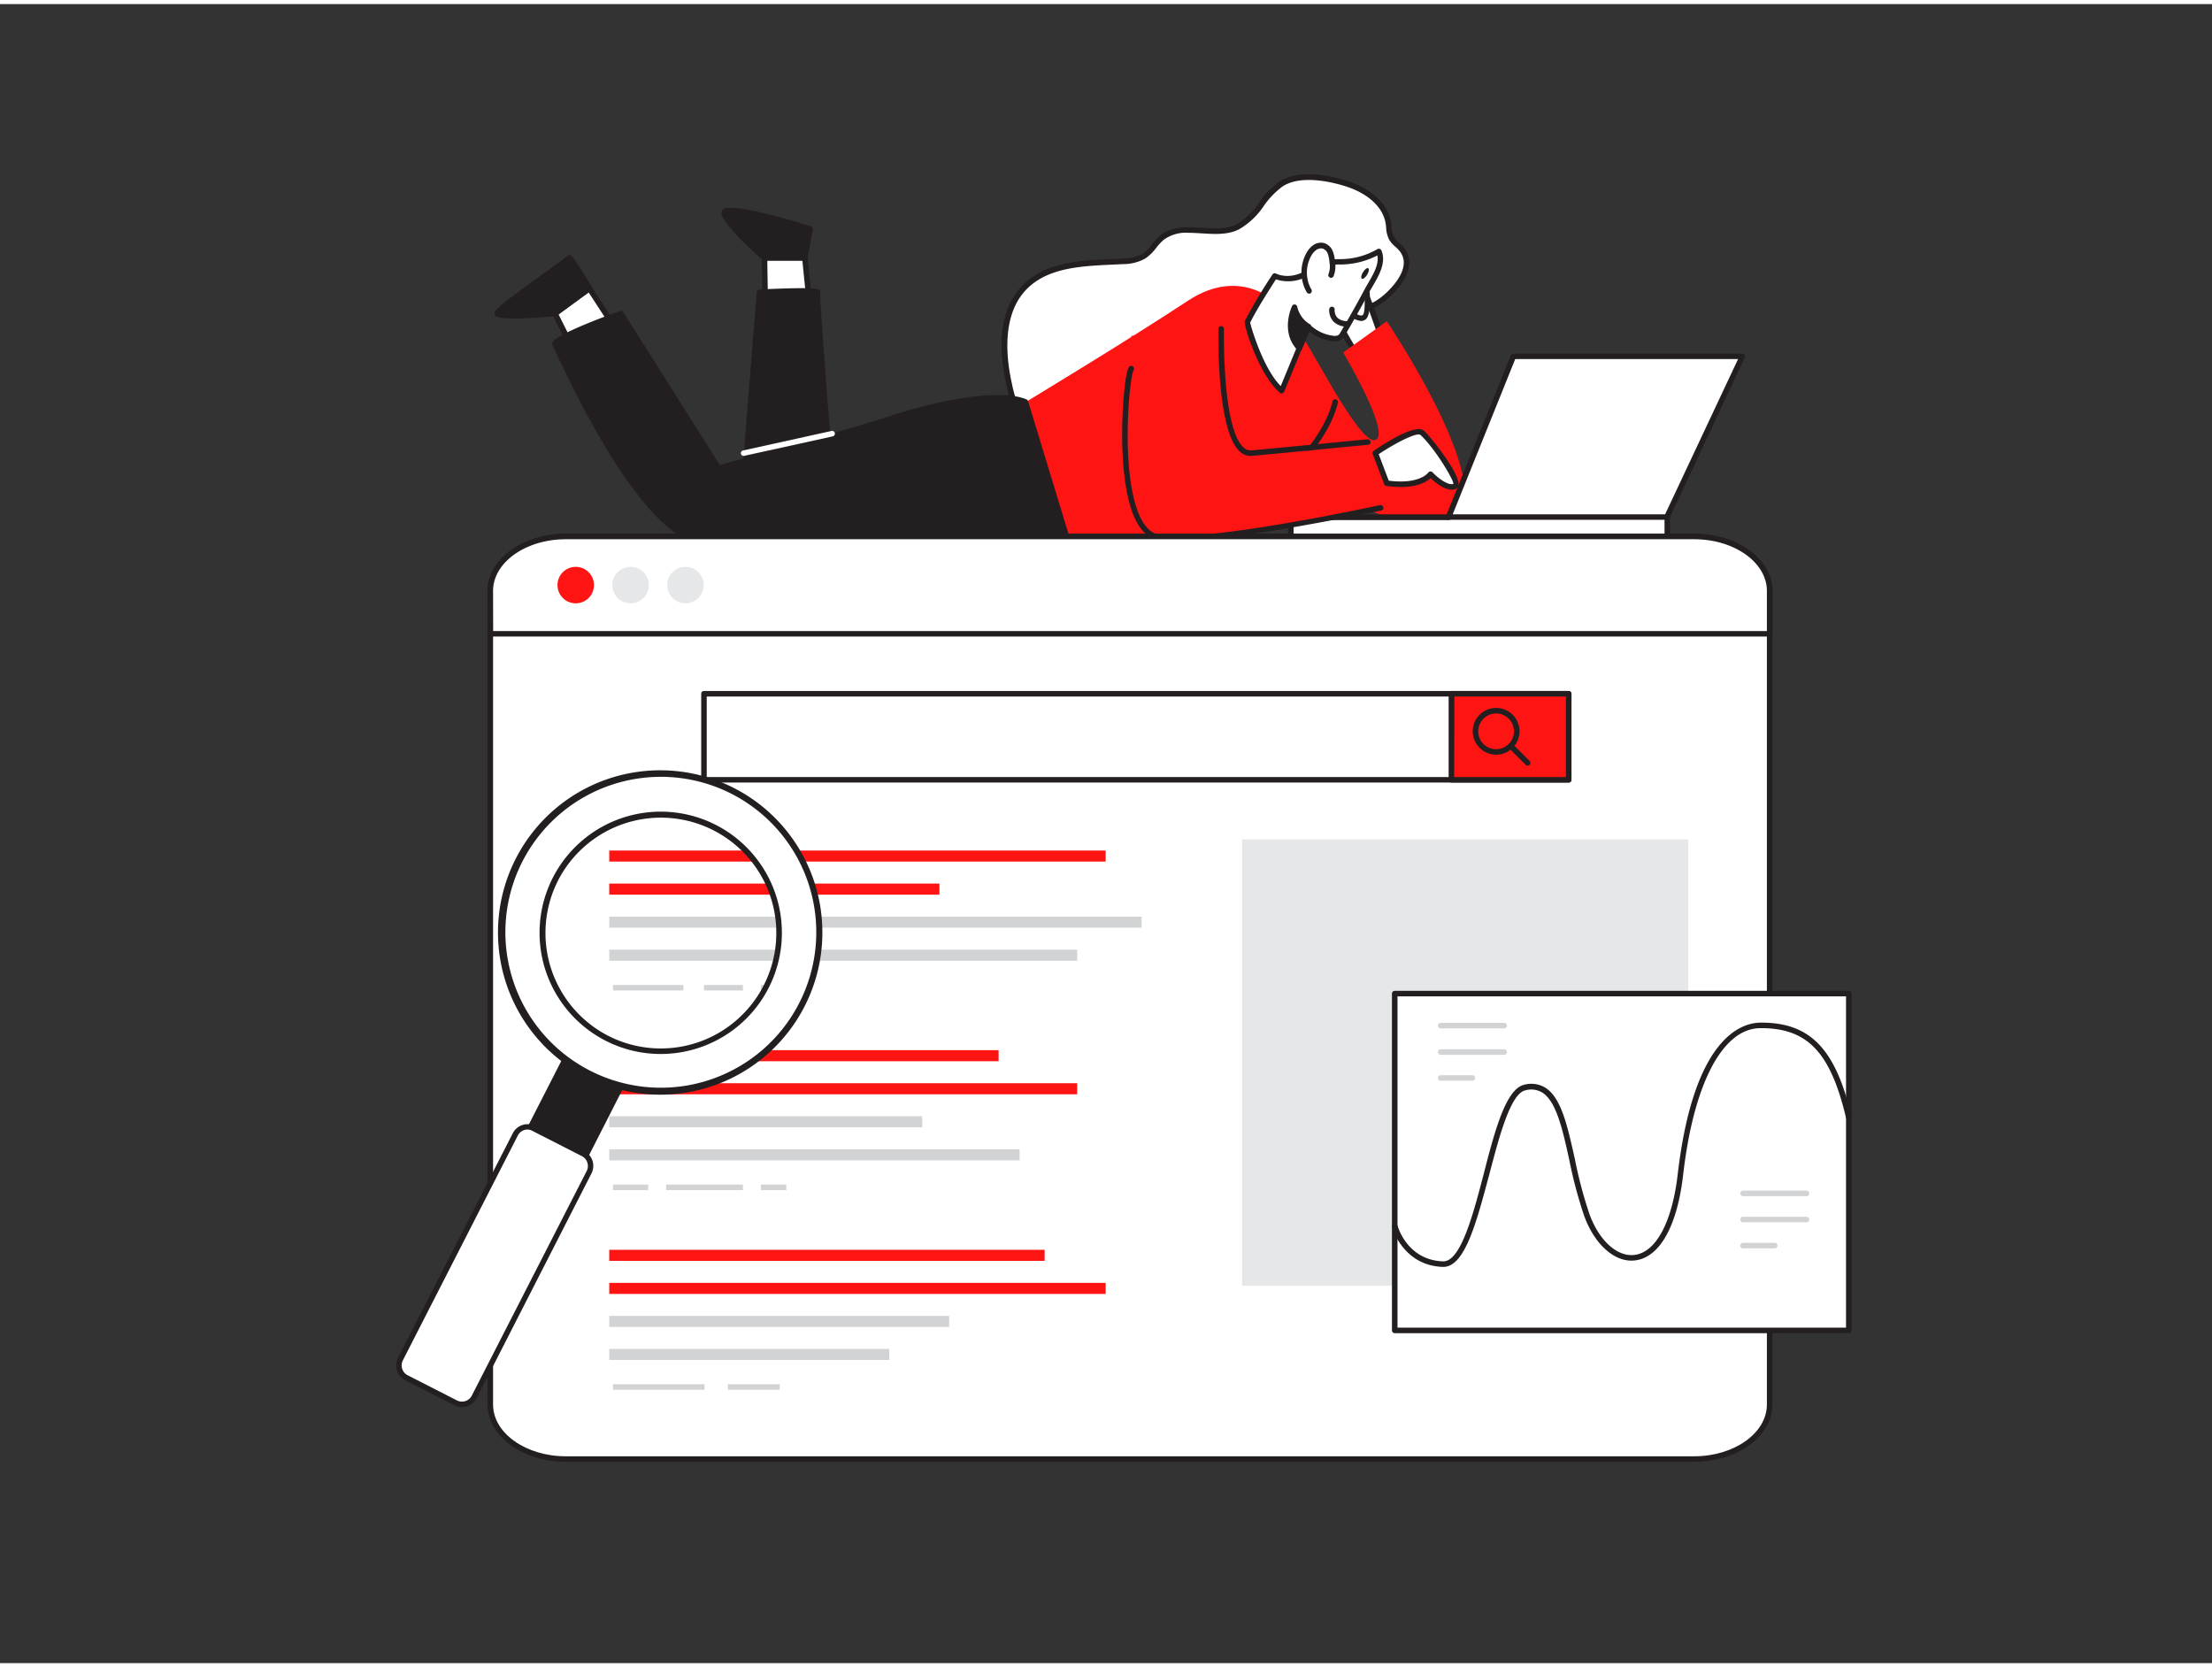 <svg xmlns="http://www.w3.org/2000/svg" viewBox="0 0 400 300" width="406" height="306" class="illustration styles_illustrationTablet__1DWOa"><rect x="0" y="0" width="400" height="300" fill="#333333" stroke="none"/><g id="_528_seo_flatline" data-name="#528_seo_flatline"><path d="M251.25,52.34c1.94-1.9,4.43-5.23,2.26-8-.57-.72-1.41-1.21-1.87-2a8.85,8.85,0,0,1-.6-2.87c-.61-3.52-4-5.87-7.43-7s-8.74-2.09-12,0c-3.09,2-4.44,6.13-7.89,7.79-4.22,2-10-1-13.62,1.93-1.21,1-1.94,2.51-3.26,3.36a7.72,7.72,0,0,1-3.78.89c-6.25.34-13.3.21-17.72,4.64s-4.28,11.59-2.87,17.67a21.39,21.39,0,0,0,3.26,7.93,16.23,16.23,0,0,0,11,6c6.37.81,13.47,0,16.12-6.52.6-1.48,1-3.13,2.12-4.25,2.51-2.47,6.8-.88,10.15-2,5.69-1.83,6.7-10.4,12.28-12.58C242.68,55.34,246.83,56.66,251.25,52.34Z" fill="#fff"></path><path d="M200.61,83.46a30.44,30.44,0,0,1-3.93-.27A16.64,16.64,0,0,1,185.35,77,21.93,21.93,0,0,1,182,68.91c-1.3-5.6-1.84-13.29,3-18.13,4.13-4.14,10.27-4.43,16.22-4.7.61,0,1.22,0,1.82-.09a7.15,7.15,0,0,0,3.54-.82,7.39,7.39,0,0,0,1.72-1.72,10.67,10.67,0,0,1,1.49-1.6c2.12-1.73,4.88-1.56,7.54-1.39,2.15.13,4.37.27,6.19-.61a12.37,12.37,0,0,0,4.2-4,15.76,15.76,0,0,1,3.63-3.75c3.79-2.49,9.94-.89,12.4-.09,4.31,1.4,7.22,4.15,7.77,7.36.05.29.08.59.11.88a4.74,4.74,0,0,0,.44,1.83,4.72,4.72,0,0,0,.95,1.07,7.24,7.24,0,0,1,.87.88c1.81,2.3,1,5.46-2.3,8.66h0c-2.93,2.86-5.76,3.34-8.75,3.85a25.65,25.65,0,0,0-5.25,1.31c-2.58,1-4.13,3.46-5.76,6.06s-3.47,5.54-6.55,6.52a14.46,14.46,0,0,1-4.41.47c-2.14,0-4.17,0-5.54,1.38a7.6,7.6,0,0,0-1.61,3c-.13.35-.26.7-.4,1.05C211.43,81,207.06,83.46,200.61,83.46Zm14.33-42.1a6.8,6.8,0,0,0-4.5,1.26,10,10,0,0,0-1.36,1.46,8.35,8.35,0,0,1-2,1.94,8.15,8.15,0,0,1-4,1l-1.84.09c-5.75.26-11.7.54-15.55,4.4C181,56.25,182,64.3,183,68.69a21.15,21.15,0,0,0,3.17,7.75,15.62,15.62,0,0,0,10.66,5.76c5.67.73,13,.24,15.59-6.21.14-.33.26-.67.39-1a8.65,8.65,0,0,1,1.85-3.4c1.66-1.63,4-1.64,6.24-1.66a13.78,13.78,0,0,0,4.1-.42c2.73-.87,4.33-3.41,6-6.1s3.35-5.34,6.23-6.46a25.82,25.82,0,0,1,5.45-1.36c3-.51,5.51-.94,8.22-3.59,1.68-1.64,4.21-4.78,2.21-7.32a6.75,6.75,0,0,0-.75-.77,5.34,5.34,0,0,1-1.15-1.3,5.56,5.56,0,0,1-.56-2.22c0-.28-.06-.55-.1-.82-.49-2.84-3.14-5.3-7.1-6.58-1.81-.59-8-2.34-11.54,0a14.84,14.84,0,0,0-3.39,3.53A13.49,13.49,0,0,1,224,40.76c-2.05,1-4.41.84-6.68.7C216.48,41.41,215.7,41.36,214.94,41.36Zm36.31,11h0Z" fill="#231f20"></path><polygon points="138.37 54.1 138.25 45.9 145.56 45.9 146.57 56.01 138.37 54.1" fill="#fff"></polygon><path d="M146.58,56.51l-.12,0-8.2-1.91a.51.51,0,0,1-.39-.47l-.12-8.2a.5.5,0,0,1,.5-.51h7.31a.49.49,0,0,1,.49.45l1,10.11a.48.48,0,0,1-.16.42A.53.53,0,0,1,146.58,56.51Zm-7.71-2.81L146,55.36l-.91-9h-6.34Z" fill="#231f20"></path><path d="M145.56,45.9l1-5.17S130.11,35.5,131,38s7.27,7.95,7.27,7.95Z" fill="#231f20"></path><path d="M145.56,46.4h-7.31a.53.53,0,0,1-.32-.12c-.27-.23-6.51-5.62-7.42-8.16a.87.87,0,0,1,.17-.92c1.36-1.41,11.67,1.67,16,3a.5.5,0,0,1,.33.57L146,46A.49.49,0,0,1,145.56,46.4Zm-7.12-1h6.71l.85-4.33c-6.28-2-13.36-3.69-14.52-3.22C132.24,39.76,136.61,43.82,138.44,45.4Z" fill="#231f20"></path><path d="M134.48,88.3c0-.79,2.88-36.19,2.88-36.19s10.75-.52,10.49,0,2.62,36.19,2.62,36.19Z" fill="#231f20"></path><path d="M150.47,88.8h-16a.53.53,0,0,1-.36-.15.5.5,0,0,1-.14-.35c0-.8,2.77-34.78,2.88-36.23a.51.51,0,0,1,.48-.46c10.47-.51,10.74-.09,10.93.19a.6.6,0,0,1,.06.42c-.11,1.16,1.52,22.16,2.64,36a.53.53,0,0,1-.13.38A.52.52,0,0,1,150.47,88.8ZM135,87.8h14.93c-2.2-27.3-2.56-33.76-2.57-35.36-1.14-.14-5.47,0-9.54.15C136.89,64,135.25,84.32,135,87.8Z" fill="#231f20"></path><path d="M245.62,63.72s-5.82-8.68-4.76-11.2,2.65-4.25,4-3.81,5.06,11.87,5.06,11.87Z" fill="#fff"></path><path d="M245.62,64.22h-.09a.52.52,0,0,1-.33-.21c-.61-.91-5.93-9-4.8-11.67,1.26-3,3.07-4.6,4.6-4.09s4.23,8.68,5.37,12.18a.49.49,0,0,1-.18.56l-4.28,3.14A.45.45,0,0,1,245.62,64.22ZM244.4,49.14c-.92,0-2.17,1.42-3.08,3.58-.66,1.58,2.25,7,4.42,10.29l3.57-2.62c-1.73-5.23-3.9-10.78-4.65-11.21A.78.78,0,0,0,244.4,49.14Z" fill="#231f20"></path><polygon points="110.98 58.21 106.57 51.41 100.36 55.96 104.06 63.3 110.98 58.21" fill="#fff"></polygon><path d="M104.06,63.8h-.12a.52.52,0,0,1-.33-.27l-3.7-7.34a.51.51,0,0,1,.15-.63L106.28,51a.52.52,0,0,1,.38-.09.48.48,0,0,1,.33.22l4.41,6.79a.5.5,0,0,1-.12.68l-6.93,5.09A.45.45,0,0,1,104.06,63.8ZM101,56.11l3.24,6.44,6.07-4.47-3.87-5.95Z" fill="#231f20"></path><path d="M106.57,51.41S103,45.5,102.89,45.9,89.72,55.08,89.9,56s10.46,0,10.46,0Z" fill="#231f20"></path><path d="M93,56.86c-3.4,0-3.5-.5-3.56-.81-.13-.65.61-1.44,9.44-7.76,1.67-1.2,3.39-2.43,3.64-2.68a.59.59,0,0,1,.38-.23c.35,0,.64-.06,4.13,5.78a.49.49,0,0,1-.13.65l-6.22,4.55a.54.54,0,0,1-.25.09C97,56.75,94.59,56.86,93,56.86Zm-2.35-1.11a61.69,61.69,0,0,0,9.56-.28l5.73-4.19c-1.17-2-2.46-4-3-4.71-.46.36-1.42,1-3.47,2.53C96.69,51.05,91.83,54.53,90.62,55.75Z" fill="#231f20"></path><path d="M234.87,59.36c1.14.39,10.86,20.51,13.83,19.46S242.89,63,242.89,63l7.88-5.65s20.12,29.74,12.42,36.21-36.91-14.86-36.91-14.86Z" fill="#ff1414"></path><path d="M231.77,54.84s-6.83-7.9-17-1.17S185.43,72,185.43,72l6.36,24.92s15.46,6.84,33.76-2.11c16.06-7.85,16.89-20.46,14.8-25.7S231.77,54.84,231.77,54.84Z" fill="#ff1414"></path><path d="M224.57,92.47a.5.5,0,0,1-.28-.91c.14-.1,14.24-9.65,16.67-19.73a.51.51,0,0,1,.61-.36.5.5,0,0,1,.37.6c-2.53,10.45-16.5,19.92-17.09,20.32A.5.5,0,0,1,224.57,92.47Z" fill="#231f20"></path><path d="M247.08,50.53s.57,5.59-.44,6.16-2.61-1-2.61-1" fill="#fff"></path><path d="M246.14,57.31a4.26,4.26,0,0,1-2.46-1.26.5.5,0,0,1,0-.71.51.51,0,0,1,.71,0c.43.42,1.49,1.2,2,.91s.47-3,.19-5.67A.5.5,0,0,1,247,50a.51.51,0,0,1,.55.44c.23,2.21.44,6-.7,6.65A1.53,1.53,0,0,1,246.14,57.31Z" fill="#231f20"></path><path d="M231.8,69.92c-3.74-3-6.33-12.22-6.25-12.4a95.54,95.54,0,0,1,5-8.33s3,1.58,6.62-1.06,7-.3,12.21-3.39c1,2.34-1.09,5.09-2.13,7q-2.19,4.13-4.58,8.14c-1,1.7-5.55-.63-6.08-1.57C235.4,61.18,235.4,61.18,231.8,69.92Z" fill="#fff"></path><path d="M231.8,70.42a.47.47,0,0,1-.32-.12c-3.7-3-6.69-12.34-6.38-13a93.67,93.67,0,0,1,5-8.4.49.49,0,0,1,.65-.17c.11.06,2.77,1.4,6.08-1a9.67,9.67,0,0,1,5.6-1.61,13.36,13.36,0,0,0,6.65-1.81.53.53,0,0,1,.41-.05.54.54,0,0,1,.31.28c.93,2.18-.45,4.54-1.56,6.44-.21.37-.41.71-.59,1-1.46,2.74-3,5.49-4.59,8.16a1.94,1.94,0,0,1-1.81.85,8.86,8.86,0,0,1-4.53-1.8l-4.49,10.88a.52.52,0,0,1-.34.29Zm-5.73-12.81c.22,1,2.39,8.34,5.53,11.46,3.34-8.09,3.37-8.16,4.52-10.91a.49.49,0,0,1,.43-.31.5.5,0,0,1,.47.26A7.43,7.43,0,0,0,241.3,60c.51,0,.79-.12.93-.36,1.58-2.66,3.12-5.39,4.57-8.12.18-.34.39-.7.61-1.07.89-1.53,2-3.4,1.66-5a14.66,14.66,0,0,1-6.55,1.64,8.72,8.72,0,0,0-5.07,1.42,7.14,7.14,0,0,1-6.72,1.27C229.94,51,227.28,55.12,226.07,57.61Z" fill="#231f20"></path><path d="M243.67,57.83a2.53,2.53,0,0,1-2.81-2.61" fill="#fff"></path><path d="M243.55,58.33a3.49,3.49,0,0,1-2.32-.83,3,3,0,0,1-.87-2.28.5.5,0,0,1,.5-.5h0a.5.5,0,0,1,.49.5,2,2,0,0,0,.55,1.55,2.6,2.6,0,0,0,1.73.56.48.48,0,0,1,.53.47.5.5,0,0,1-.46.53Z" fill="#231f20"></path><path d="M236.58,58.35a5.4,5.4,0,0,1-2.52-3.51s-2.06,4.31.9,7.41Z" fill="#231f20"></path><path d="M235,62.75a.49.49,0,0,1-.36-.15c-3.17-3.31-1.08-7.78-1-8a.5.5,0,0,1,.53-.28.52.52,0,0,1,.42.44,4.94,4.94,0,0,0,2.27,3.13.49.49,0,0,1,.21.62l-1.62,3.9a.48.48,0,0,1-.37.3Zm-.9-6.32a5.94,5.94,0,0,0,.76,4.86L236,58.54A6.39,6.39,0,0,1,234.06,56.43Z" fill="#231f20"></path><ellipse cx="246.84" cy="48.71" rx="1.11" ry="0.44" transform="translate(75.95 233.37) rotate(-58.38)" fill="#231f20"></ellipse><path d="M240.72,49a4.13,4.13,0,0,0,.21-2.29,5.91,5.91,0,0,0-.34-1.78,2.06,2.06,0,0,0-1.25-1.23,1.9,1.9,0,0,0-1.53.29,3.56,3.56,0,0,0-1.06,1.19,6.7,6.7,0,0,0,0,6.68l-.06-.25" fill="#fff"></path><path d="M236.73,52.36a.51.51,0,0,1-.43-.25,7.24,7.24,0,0,1,0-7.19,4,4,0,0,1,1.21-1.35,2.38,2.38,0,0,1,1.95-.35,2.51,2.51,0,0,1,1.57,1.52,6.17,6.17,0,0,1,.38,1.92,4.64,4.64,0,0,1-.27,2.57.5.5,0,0,1-.67.22.5.5,0,0,1-.22-.67,3.77,3.77,0,0,0,.17-2,6.27,6.27,0,0,0-.31-1.63,1.57,1.57,0,0,0-.93-.94,1.42,1.42,0,0,0-1.12.23,3,3,0,0,0-.9,1,6.2,6.2,0,0,0-.08,6.06l.05,0,.07.25a.51.51,0,0,1-.29.59A.48.48,0,0,1,236.73,52.36Z" fill="#231f20"></path><path d="M185.43,72c-4.89-2-16.55.44-23.9,2.89S130,83.93,130,83.93L112.27,56s-12.58,4.54-11.88,5.59S113,91,124.86,96.72s68.26.48,68.26.48Z" fill="#231f20"></path><path d="M149.78,99.91c-11,0-20.83-.67-25.13-2.74-7-3.37-15-14.71-23.89-33.71-.38-.81-.71-1.52-.79-1.63a.7.7,0,0,1-.07-.6c.45-1.37,8.69-4.47,12.21-5.74a.5.5,0,0,1,.59.2l17.47,27.66c3-.83,24.44-6.73,31.21-9,6-2,18.72-5.15,24.24-2.87a.54.54,0,0,1,.29.32l7.69,25.25a.52.52,0,0,1-.06.42.53.53,0,0,1-.37.22C191.7,97.83,169.06,99.91,149.78,99.91ZM100.91,61.47c.13.25.36.73.75,1.57,8.79,18.79,16.67,30,23.42,33.23,11,5.3,61.26,1,67.39.49L185,72.33c-5-1.86-16.63.74-23.33,3-7.27,2.42-31.36,9-31.61,9.1a.49.49,0,0,1-.55-.22L112.07,56.56C107,58.39,101.72,60.64,100.91,61.47Z" fill="#231f20"></path><polygon points="233.41 97.09 233.41 92.76 261.94 92.76 273.66 63.72 315.08 63.72 301.49 92.62 301.49 97.09 233.41 97.09" fill="#fff"></polygon><path d="M301.49,97.59H233.41a.5.5,0,0,1-.5-.5V92.76a.5.5,0,0,1,.5-.5H261.6l11.6-28.73a.49.49,0,0,1,.46-.31h41.42a.5.5,0,0,1,.42.23.49.49,0,0,1,0,.48L302,92.73v4.36A.5.5,0,0,1,301.49,97.59Zm-67.58-1H301v-4a.54.54,0,0,1,.05-.21l13.25-28.19H274L262.4,93a.49.49,0,0,1-.46.31h-28Z" fill="#231f20"></path><path d="M204.58,60s4.72,36.36,8,37.24,37-6.18,37-6.18l-2.3-11.79s-24.18,4.31-23.79,0-2.71-20.49-2.71-20.49Z" fill="#ff1414"></path><path d="M212.79,97.08a18,18,0,0,1-3.6-.28c-2.34-.5-4.05-2.9-5.1-7.13-1.27-5.13-1.24-11.62-1.11-15,0-.08.32-8.34,1.27-9.14a.51.51,0,0,1,.71.06.52.52,0,0,1,0,.67c-.67,1.18-2.4,17.88,1,26,.9,2.12,2.06,3.34,3.45,3.64,8,1.7,39.8-5.23,40.12-5.3a.5.5,0,1,1,.22,1C248.57,91.75,224,97.08,212.79,97.08Z" fill="#231f20"></path><path d="M226.14,81.71a2.88,2.88,0,0,1-2-.85c-4.19-3.93-3.82-21.4-3.81-22.15a.52.52,0,0,1,.52-.48.49.49,0,0,1,.48.51c0,.18-.37,17.77,3.5,21.39a1.84,1.84,0,0,0,1.47.57c6-.54,20.84-2,21-2a.52.52,0,0,1,.54.45.5.5,0,0,1-.45.55c-.15,0-15,1.44-21,2Z" fill="#231f20"></path><path d="M248.7,81.19s7.16-4.88,8.5-3.65,7.41,9.1,5.78,9.69-4.3-2.23-4.3-2.23-1.59,2.53-7.91,1.64Z" fill="#fff"></path><path d="M262.5,87.81c-1.42,0-3.06-1.38-3.8-2.08-.83.75-3,2.1-8,1.4a.49.49,0,0,1-.4-.32l-2.07-5.44a.49.49,0,0,1,.19-.59c2.25-1.53,7.65-5,9.12-3.6,1.11,1,6.59,7.83,6.19,9.83a.88.88,0,0,1-.58.69A2,2,0,0,1,262.5,87.81Zm-3.82-3.3a.48.48,0,0,1,.36.15c.95,1,2.81,2.45,3.77,2.1.16-.55-3.27-6.38-5.95-8.85-.54-.49-4,1.12-7.55,3.48l1.82,4.79c5.61.71,7.12-1.43,7.13-1.45a.54.54,0,0,1,.38-.22Z" fill="#231f20"></path><path d="M134.48,81.7a.5.5,0,0,1-.49-.39.49.49,0,0,1,.38-.59l16-3.53a.5.5,0,0,1,.59.38.5.5,0,0,1-.38.6l-16,3.52Z" fill="#fff"></path><path d="M301,93.26h-39.1a.5.5,0,0,1-.5-.5.5.5,0,0,1,.5-.5H301a.51.51,0,0,1,.5.5A.5.5,0,0,1,301,93.26Z" fill="#231f20"></path><path d="M320,106.13V253.24c0,5.44-6.11,9.86-13.67,9.86h-204c-7.54,0-13.68-4.42-13.68-9.86V106.13c0-5.44,6.14-9.86,13.68-9.86h204C313.9,96.27,320,100.69,320,106.13Z" fill="#fff"></path><path d="M306.34,263.6h-204c-7.82,0-14.18-4.65-14.18-10.36V106.12c0-5.71,6.36-10.35,14.18-10.35h204c7.81,0,14.17,4.64,14.17,10.35V253.24C320.51,259,314.15,263.6,306.34,263.6Zm-204-166.83c-7.27,0-13.18,4.19-13.18,9.35V253.24c0,5.16,5.91,9.36,13.18,9.36h204c7.26,0,13.17-4.2,13.17-9.36V106.12c0-5.16-5.91-9.35-13.17-9.35Z" fill="#231f20"></path><path d="M320,106.13v7.74H88.69v-7.74c0-5.44,6.14-9.86,13.68-9.86h204C313.9,96.27,320,100.69,320,106.13Z" fill="#fff"></path><path d="M320,114.37H88.69a.5.5,0,0,1-.5-.5v-7.75c0-5.71,6.36-10.35,14.18-10.35h204c7.81,0,14.17,4.64,14.17,10.35v7.75A.5.5,0,0,1,320,114.37Zm-230.82-1H319.51v-7.25c0-5.16-5.91-9.35-13.17-9.35h-204c-7.27,0-13.18,4.19-13.18,9.35Z" fill="#231f20"></path><rect x="127.3" y="124.71" width="156.37" height="15.56" fill="#fff"></rect><path d="M283.67,140.77H127.3a.5.5,0,0,1-.5-.5V124.71a.5.5,0,0,1,.5-.5H283.67a.51.51,0,0,1,.5.5v15.56A.5.5,0,0,1,283.67,140.77Zm-155.87-1H283.17V125.21H127.8Z" fill="#231f20"></path><rect x="262.46" y="124.71" width="21.21" height="15.56" fill="#ff1414"></rect><path d="M283.67,140.77H262.46a.5.5,0,0,1-.5-.5V124.71a.5.5,0,0,1,.5-.5h21.21a.51.51,0,0,1,.5.5v15.56A.5.5,0,0,1,283.67,140.77Zm-20.71-1h20.21V125.21H263Z" fill="#231f20"></path><rect x="224.6" y="151.05" width="80.7" height="80.7" fill="#e6e7e8"></rect><rect x="110.17" y="153.06" width="89.77" height="2" fill="#ff1414"></rect><rect x="110.17" y="159.04" width="59.71" height="2" fill="#ff1414"></rect><rect x="110.17" y="165.01" width="96.27" height="2" fill="#d1d3d4"></rect><rect x="110.17" y="170.99" width="84.62" height="2" fill="#d1d3d4"></rect><rect x="110.85" y="177.37" width="12.73" height="1" fill="#d1d3d4"></rect><rect x="127.3" y="177.37" width="7.04" height="1" fill="#d1d3d4"></rect><rect x="137.59" y="177.37" width="6.8" height="1" fill="#d1d3d4"></rect><rect x="110.17" y="189.16" width="70.41" height="2" fill="#ff1414"></rect><rect x="110.17" y="195.14" width="84.62" height="2" fill="#ff1414"></rect><rect x="110.17" y="201.11" width="56.6" height="2" fill="#d1d3d4"></rect><rect x="110.17" y="207.09" width="74.2" height="2" fill="#d1d3d4"></rect><rect x="110.85" y="213.47" width="6.36" height="1" fill="#d1d3d4"></rect><rect x="120.46" y="213.47" width="13.88" height="1" fill="#d1d3d4"></rect><rect x="137.59" y="213.47" width="4.6" height="1" fill="#d1d3d4"></rect><rect x="110.17" y="225.26" width="78.73" height="2" fill="#ff1414"></rect><rect x="110.17" y="231.24" width="89.77" height="2" fill="#ff1414"></rect><rect x="110.17" y="237.21" width="61.47" height="2" fill="#d1d3d4"></rect><rect x="110.17" y="243.18" width="50.64" height="2" fill="#d1d3d4"></rect><rect x="110.85" y="249.57" width="16.55" height="1" fill="#d1d3d4"></rect><rect x="131.63" y="249.57" width="9.36" height="1" fill="#d1d3d4"></rect><circle cx="104.11" cy="105.06" r="3.3" fill="#ff1414"></circle><circle cx="114.03" cy="105.06" r="3.3" fill="#e6e7e8"></circle><circle cx="123.95" cy="105.06" r="3.3" fill="#e6e7e8"></circle><path d="M270.54,135.73a4.23,4.23,0,1,1,3-1.24A4.21,4.21,0,0,1,270.54,135.73Zm0-7.45a3.2,3.2,0,0,0-2.28.94,3.23,3.23,0,1,0,4.56,0A3.2,3.2,0,0,0,270.54,128.28Z" fill="#231f20"></path><path d="M276.25,137.71a.51.51,0,0,1-.36-.15l-3.07-3.07a.5.5,0,0,1,0-.7.5.5,0,0,1,.71,0l3.07,3.07a.5.5,0,0,1-.35.85Z" fill="#231f20"></path><rect x="252.21" y="178.93" width="82.11" height="60.91" fill="#fff"></rect><path d="M334.32,240.34H252.21a.5.5,0,0,1-.5-.5V178.93a.5.5,0,0,1,.5-.5h82.11a.51.51,0,0,1,.5.5v60.91A.5.5,0,0,1,334.32,240.34Zm-81.61-1h81.11V179.43H252.71Z" fill="#231f20"></path><path d="M261,228.35h-.1c-7.17-.23-9.14-7.06-9.16-7.13a.5.5,0,0,1,1-.27c.07.26,1.81,6.19,8.23,6.4H261c3.16,0,5.39-8.47,7.35-16,2-7.8,4-15.17,7.25-15.93a4.89,4.89,0,0,1,3.85.53c2.9,1.83,4,6.95,5.33,12.87a79.4,79.4,0,0,0,2.62,9.92c1.74,4.82,5,7.81,8.14,7.45,3.89-.45,6.83-5.89,7.84-14.56,2.89-24.72,11.47-27.43,15-27.45h.13c8.84,0,13.41,4.75,16.29,16.91a.5.5,0,1,1-1,.23c-2.79-11.75-6.94-16.14-15.32-16.14h-.12c-6.85,0-12.1,10-14,26.57-1.08,9.29-4.26,14.92-8.72,15.43-3.59.43-7.29-2.84-9.19-8.1a81.47,81.47,0,0,1-2.66-10c-1.2-5.47-2.33-10.63-4.89-12.25a3.88,3.88,0,0,0-3.09-.4c-2.68.63-4.71,8.38-6.5,15.21C267,220.23,264.91,228.35,261,228.35Z" fill="#231f20"></path><path d="M326.67,215.56H315.2a.5.5,0,0,1-.5-.5.5.5,0,0,1,.5-.5h11.47a.5.5,0,0,1,.5.5A.5.5,0,0,1,326.67,215.56Z" fill="#d1d3d4"></path><path d="M326.67,220.29H315.2a.5.5,0,0,1-.5-.5.5.5,0,0,1,.5-.5h11.47a.5.5,0,0,1,.5.5A.5.5,0,0,1,326.67,220.29Z" fill="#d1d3d4"></path><path d="M320.93,225H315.2a.5.5,0,0,1-.5-.5.5.5,0,0,1,.5-.5h5.73a.5.5,0,0,1,.5.5A.5.5,0,0,1,320.93,225Z" fill="#d1d3d4"></path><path d="M272,185.22H260.53a.5.5,0,0,1-.5-.5.5.5,0,0,1,.5-.5H272a.5.5,0,0,1,.5.5A.51.51,0,0,1,272,185.22Z" fill="#d1d3d4"></path><path d="M272,190H260.53a.5.5,0,0,1-.5-.5.5.5,0,0,1,.5-.5H272a.51.51,0,0,1,.5.5A.5.5,0,0,1,272,190Z" fill="#d1d3d4"></path><path d="M266.26,194.69h-5.73a.5.5,0,0,1-.5-.5.5.5,0,0,1,.5-.5h5.73a.5.5,0,0,1,.5.5A.5.5,0,0,1,266.26,194.69Z" fill="#d1d3d4"></path><rect x="98.02" y="187.16" width="11.18" height="26.58" transform="translate(102.57 -25.19) rotate(27.07)" fill="#231f20"></rect><path d="M102.53,215.33a.46.46,0,0,1-.22-.06l-10-5.08a.49.49,0,0,1-.22-.67l12.1-23.67a.48.48,0,0,1,.29-.25.5.5,0,0,1,.38,0l10,5.09a.49.49,0,0,1,.21.67L103,215.06a.53.53,0,0,1-.29.24A.41.41,0,0,1,102.53,215.33Zm-9.28-5.8,9.07,4.63L114,191.38l-9.06-4.64Z" fill="#231f20"></path><rect x="81.97" y="202.79" width="15" height="50.65" rx="2.49" transform="translate(113.61 -15.73) rotate(27.07)" fill="#fff"></rect><path d="M83.54,253.72a2.9,2.9,0,0,1-1.35-.33l-8.94-4.56a3,3,0,0,1-1.3-4l20.79-40.67a3,3,0,0,1,4-1.3l8.93,4.56h0a3,3,0,0,1,1.3,4L86.2,252.09a3,3,0,0,1-2.66,1.63ZM95.4,203.51a1.81,1.81,0,0,0-.61.1,2,2,0,0,0-1.16,1L72.84,245.27a2,2,0,0,0,.87,2.67l8.93,4.56a2,2,0,0,0,2.67-.86L106.1,211a2,2,0,0,0-.87-2.67l-8.93-4.56A1.9,1.9,0,0,0,95.4,203.51Z" fill="#231f20"></path><path d="M132.56,142.39A28.73,28.73,0,1,0,145.07,181,28.73,28.73,0,0,0,132.56,142.39ZM109.75,187a21.39,21.39,0,1,1,28.78-9.31A21.39,21.39,0,0,1,109.75,187Z" fill="#fff"></path><path d="M119.46,197.21a29.33,29.33,0,1,1,9-1.44A29.06,29.06,0,0,1,119.46,197.21Zm.06-57.48a28.47,28.47,0,0,0-8.72,1.38,28.11,28.11,0,1,0,8.72-1.38Zm-.07,50.12a21.79,21.79,0,0,1-9.92-2.39h0a21.91,21.91,0,1,1,9.92,2.39ZM110,186.57a20.89,20.89,0,0,0,29.38-25,20.89,20.89,0,0,0-38.47-3.08A20.91,20.91,0,0,0,110,186.57Z" fill="#231f20"></path></g></svg>
